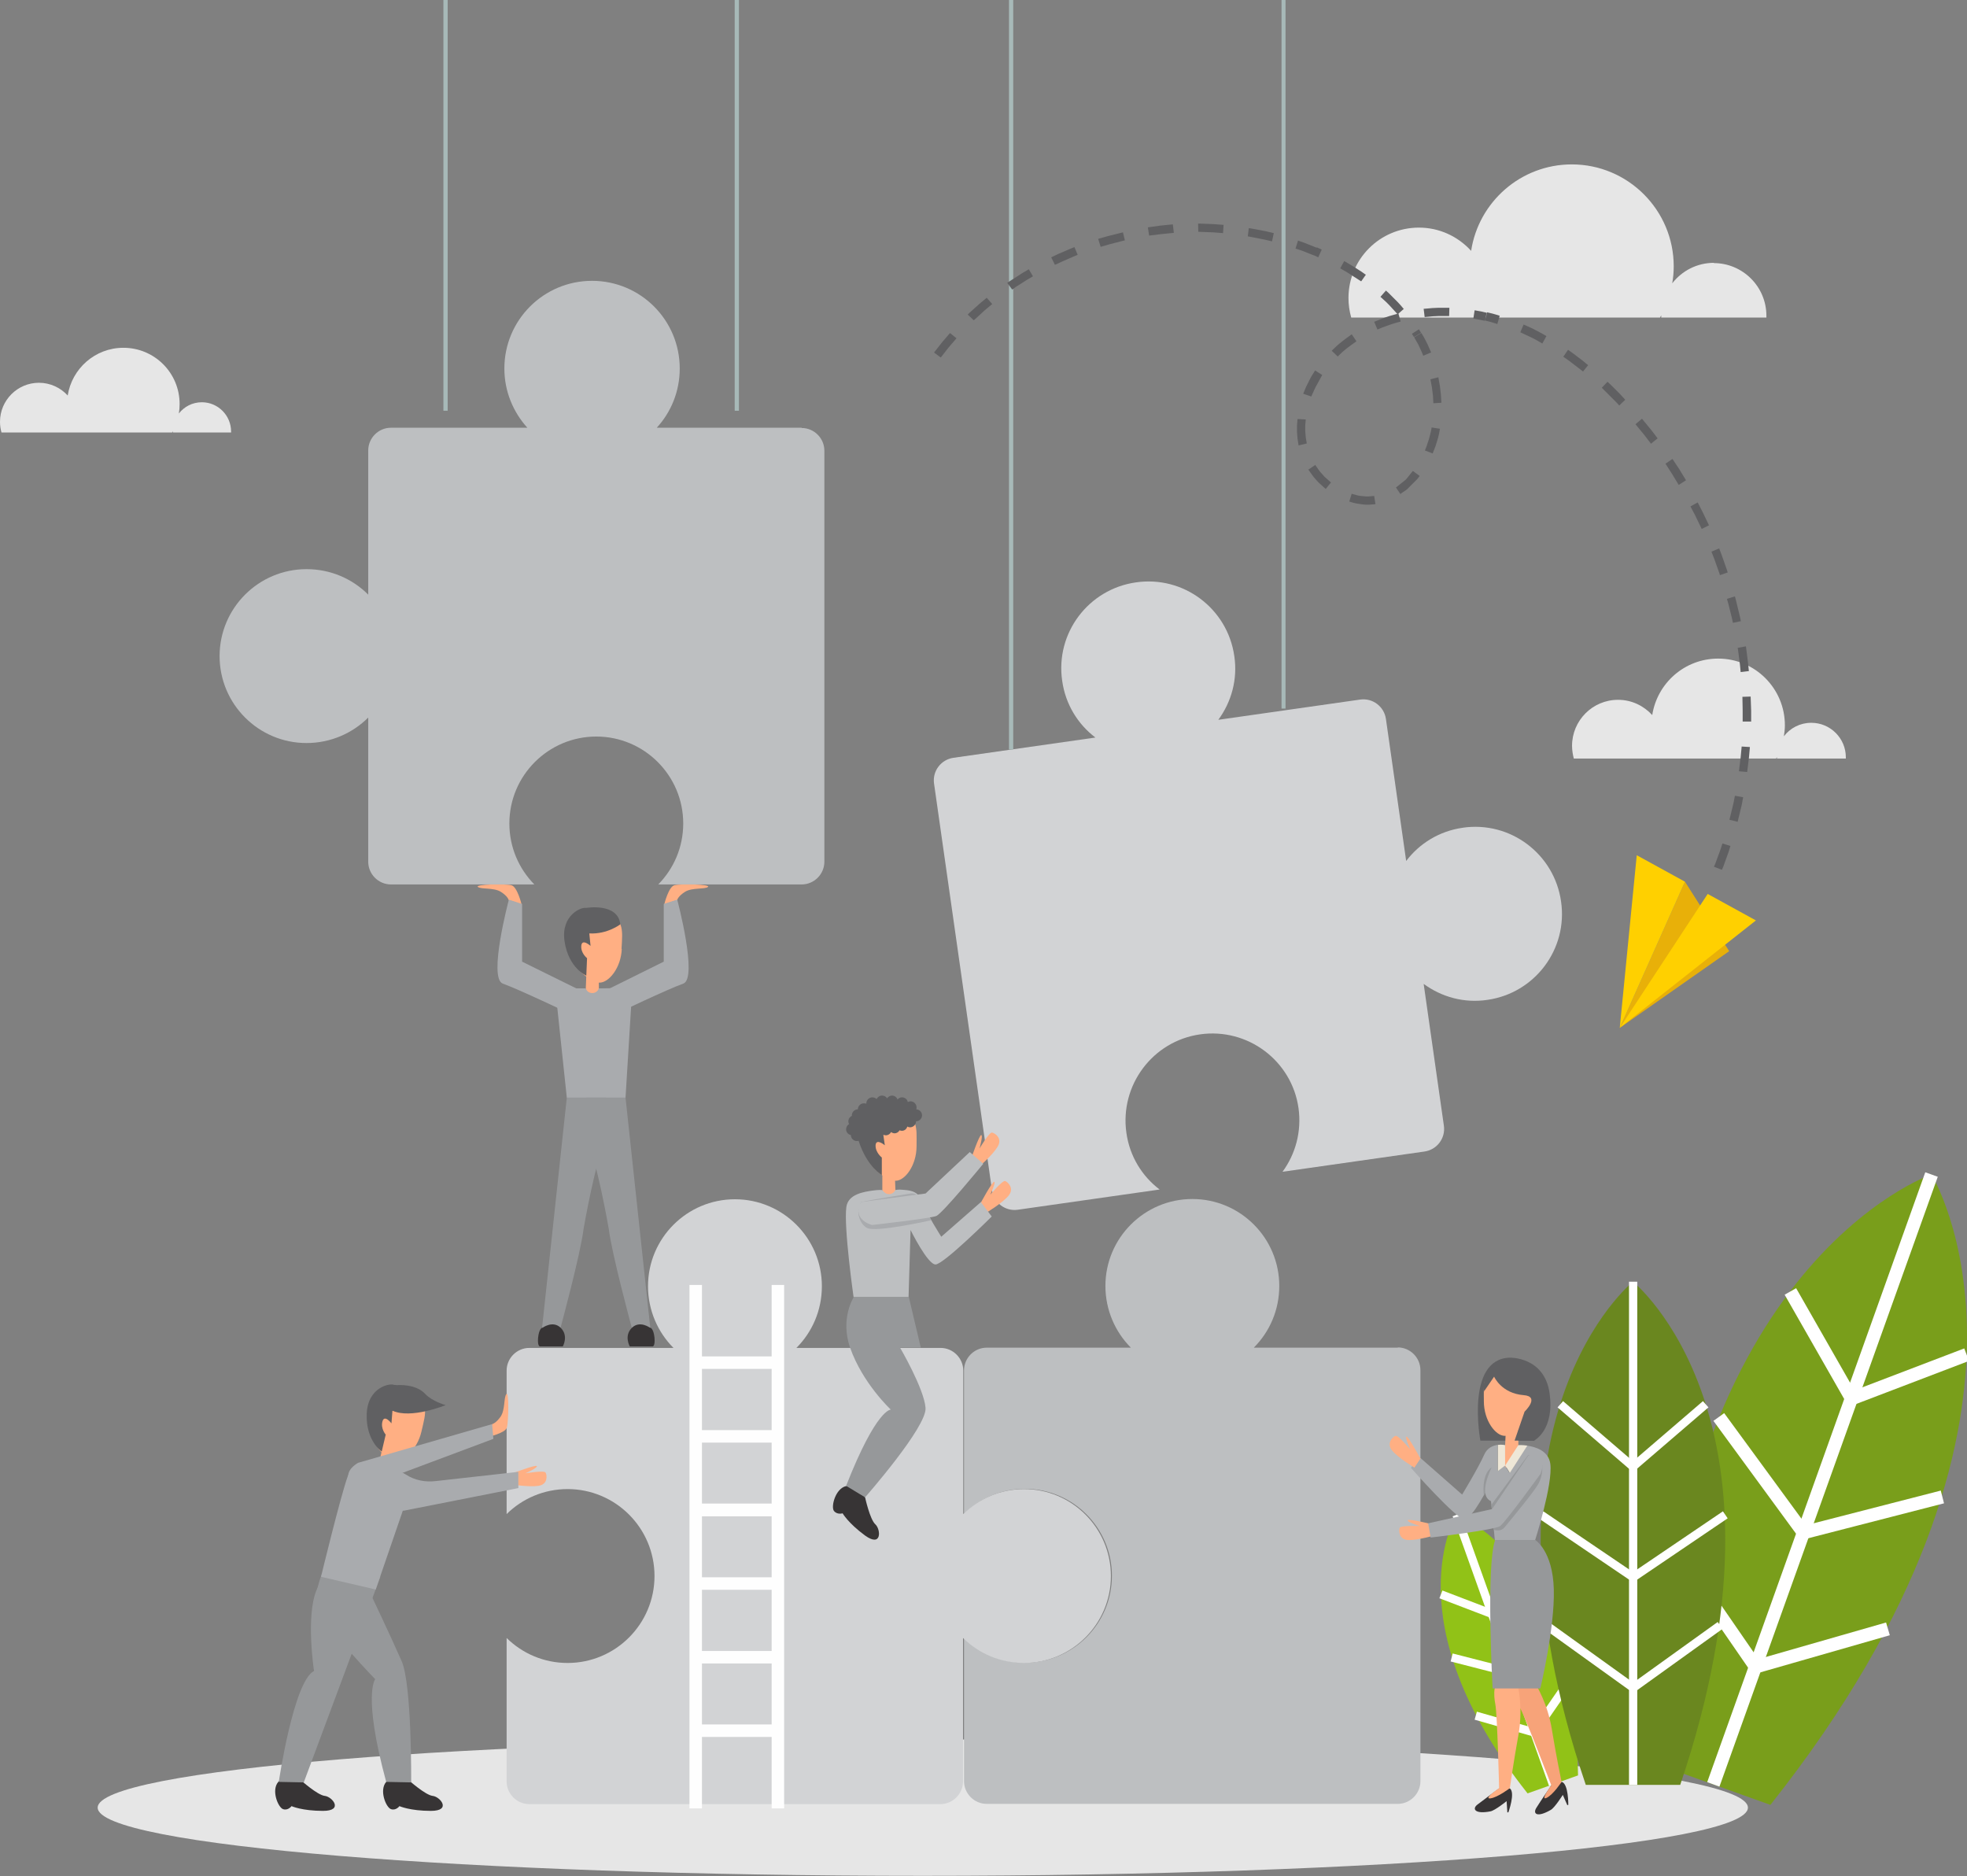 <?xml version="1.0" encoding="UTF-8"?>
<!DOCTYPE svg PUBLIC "-//W3C//DTD SVG 1.1//EN" "http://www.w3.org/Graphics/SVG/1.1/DTD/svg11.dtd">
<!-- Creator: CorelDRAW X6 -->
<svg xmlns="http://www.w3.org/2000/svg" xml:space="preserve" width="7.874in" height="7.509in" version="1.1" style="shape-rendering:geometricPrecision; text-rendering:geometricPrecision; image-rendering:optimizeQuality; fill-rule:evenodd; clip-rule:evenodd"
viewBox="0 0 7874 7509"
 xmlns:xlink="http://www.w3.org/1999/xlink">
 <rect x="0" y="0" width="7874" height="7509" fill="#808080" stroke="none"/>
 <defs>
  <style type="text/css">
   <![CDATA[
    .fil11 {fill:#373435}
    .fil7 {fill:#606062}
    .fil13 {fill:#96989A}
    .fil9 {fill:#A9ABAE}
    .fil5 {fill:#BDBFC1}
    .fil6 {fill:#D2D3D5}
    .fil4 {fill:#6A871F}
    .fil3 {fill:#799E1B}
    .fil1 {fill:#91C217}
    .fil0 {fill:#E6E6E6}
    .fil17 {fill:#E8B009}
    .fil10 {fill:#EEE7D7}
    .fil12 {fill:#F7A379}
    .fil8 {fill:#FFAF83}
    .fil18 {fill:#FFD000}
    .fil16 {fill:#606062;fill-rule:nonzero}
    .fil14 {fill:#FEFEFE;fill-rule:nonzero}
    .fil15 {fill:#A7B9B8;fill-rule:nonzero}
    .fil2 {fill:white;fill-rule:nonzero}
   ]]>
  </style>
 </defs>
 <g id="Layer_x0020_1">
  <g id="_511318480">
   <path class="fil0" d="M6997 7235c0,151 -1479,273 -3303,273 -1824,0 -3303,-122 -3303,-273 0,-151 1479,-273 3303,-273 1824,0 3303,122 3303,273z"/>
   <path class="fil1" d="M5830 6063c0,0 -262,425 285,1115l101 -36 101 -36c-15,-880 -487,-1043 -487,-1043z"/>
   <g>
    <polygon class="fil2" points="6201,7148 5815,6069 5846,6057 6232,7136 "/>
   </g>
   <g>
    <path class="fil2" d="M5966 6475l-204 -78 12 -31 204 78 9 24 -20 7zm20 -7l-7 12 -13 -5 20 -7zm108 -190l-108 190 -29 -17 108 -190 29 17z"/>
   </g>
   <g>
    <path class="fil2" d="M6053 6713l-246 -63 8 -32 246 63 9 26 -18 6zm18 -6l-7 9 -11 -3 18 -6zm150 -205l-150 205 -27 -20 150 -205 27 20z"/>
   </g>
   <g>
    <path class="fil2" d="M6137 6950l-234 -67 9 -32 234 67 9 26 -18 7zm18 -7l-7 10 -12 -3 18 -7zm138 -200l-138 200 -28 -19 138 -200 28 19z"/>
   </g>
   <g>
    <path class="fil3" d="M7732 4701c0,0 593,962 -645,2523l-229 -82 -229 -82c34,-1991 1102,-2359 1102,-2359z"/>
    <g>
     <polygon class="fil2" points="6834,7133 7707,4692 7757,4710 6883,7151 "/>
    </g>
    <g>
     <path class="fil2" d="M7402 5573l461 -176 19 50 -461 176 -33 -12 14 -38zm19 50l-21 8 -11 -20 33 12zm-231 -467l245 429 -46 26 -245 -429 46 -26z"/>
    </g>
    <g>
     <path class="fil2" d="M7213 6109l556 -143 13 51 -556 143 -28 -10 15 -41zm13 51l-17 4 -11 -14 28 10zm-324 -504l339 463 -43 31 -339 -463 43 -31z"/>
    </g>
    <g>
     <path class="fil2" d="M7020 6646l530 -152 15 51 -530 152 -29 -10 15 -41zm15 51l-18 5 -11 -16 29 10zm-298 -494l313 454 -44 30 -313 -454 44 -30z"/>
    </g>
   </g>
   <path class="fil4" d="M6537 5130c0,0 685,549 189,2014l-189 0 -189 0c-497,-1465 189,-2014 189,-2014z"/>
   <g>
    <polygon class="fil2" points="6521,7144 6521,5130 6554,5130 6554,7144 "/>
   </g>
   <g>
    <path class="fil2" d="M6526 5858l291 -250 22 25 -291 250 -22 0 0 -25zm22 25l-11 9 -11 -9 22 0zm-291 -275l291 250 -22 25 -291 -250 22 -25z"/>
   </g>
   <g>
    <path class="fil2" d="M6528 6299l369 -250 19 28 -369 250 -19 0 0 -28zm19 28l-9 6 -9 -6 19 0zm-369 -278l369 250 -19 28 -369 -250 19 -28z"/>
   </g>
   <g>
    <path class="fil2" d="M6528 6742l348 -250 20 27 -348 250 -20 0 0 -27zm20 27l-10 7 -10 -7 20 0zm-348 -277l348 250 -20 27 -348 -250 20 -27z"/>
   </g>
   <path class="fil5" d="M5596 5394l-577 0c63,-63 102,-150 102,-247 0,-192 -156,-348 -348,-348 -192,0 -348,156 -348,348 0,96 39,184 102,247l-577 0c-50,0 -91,41 -91,91l0 574c63,-62 149,-100 244,-100 192,0 348,156 348,348 0,192 -156,348 -348,348 -95,0 -181,-38 -244,-100l0 574c0,50 41,91 91,91l1645 0c50,0 91,-41 91,-91l0 -1645c0,-50 -41,-91 -91,-91z"/>
   <path class="fil6" d="M4100 5960c-95,0 -181,38 -244,100l0 -574c0,-50 -41,-91 -91,-91l-577 0c63,-63 102,-150 102,-247 0,-192 -156,-348 -348,-348 -192,0 -348,156 -348,348 0,96 39,184 102,247l-577 0c-50,0 -91,41 -91,91l0 574c63,-62 149,-100 244,-100 192,0 348,156 348,348 0,192 -156,348 -348,348 -95,0 -181,-38 -244,-100l0 574c0,50 41,91 91,91l1645 0c50,0 91,-41 91,-91l0 -574c63,62 149,100 244,100 192,0 348,-156 348,-348 0,-192 -156,-348 -348,-348z"/>
   <path class="fil7" d="M6043 5434c0,0 139,-5 160,142 21,148 -62,190 -62,190l-215 0c0,0 -61,-326 117,-332z"/>
   <path class="fil8" d="M5940 5609c0,76 46,138 84,138 39,0 122,-62 122,-138 0,-76 5,-138 -103,-138 -114,0 -103,62 -103,138z"/>
   <polygon class="fil8" points="6021,5874 6078,5874 6078,5722 6028,5722 "/>
   <path class="fil9" d="M5681 5831l172 151c0,0 65,-107 88,-159 12,-28 35,-37 54,-40l0 105 29 -22 18 29 70 -109c36,5 87,21 94,73 11,81 -61,306 -61,306l-161 0 -22 -222c0,0 -68,138 -100,138 -32,0 -214,-206 -214,-206l32 -43z"/>
   <path class="fil10" d="M6025 5866l53 -82c0,0 16,-1 36,2l-70 109 -18 -29z"/>
   <path class="fil10" d="M5996 5783c16,-2 29,1 29,1l0 82 -29 22 0 -105z"/>
   <path class="fil8" d="M5686 5838c0,0 -49,-91 -56,-88 -7,3 16,52 16,52 0,0 -49,-59 -60,-55 -10,4 -38,29 -13,59 25,30 89,68 89,68l24 -36z"/>
   <path class="fil11" d="M6210 7146c0,0 -46,67 -60,90 -15,24 3,40 58,8 16,-9 48,-60 48,-60l18 41 4 -1c0,0 1,-84 -26,-92l-41 14z"/>
   <path class="fil12" d="M6075 6739c30,-11 52,-37 74,5 0,0 46,73 63,177 17,105 39,211 39,211 0,0 -33,51 -60,64 -28,13 19,-50 19,-50 0,0 -105,-276 -126,-312 -21,-35 -38,-85 -8,-95z"/>
   <path class="fil11" d="M6001 7158c0,0 -65,48 -87,65 -22,17 -10,39 52,27 18,-3 65,-41 65,-41l3 45 4 0c0,0 29,-79 6,-96l-43 0z"/>
   <path class="fil8" d="M6001 7158c0,0 -7,-295 -15,-336 -8,-41 -8,-93 24,-93 32,0 62,-17 68,29 0,0 19,84 0,188 -19,104 -34,211 -34,211 0,0 -48,37 -78,41 -30,3 35,-41 35,-41z"/>
   <path class="fil8" d="M5738 6102c0,0 -100,-25 -103,-17 -3,7 49,23 49,23 0,0 -77,-3 -81,7 -4,10 -4,48 35,49 39,1 110,-20 110,-20l-10 -42z"/>
   <path class="fil13" d="M6146 6164c0,0 70,43 74,198 4,155 -54,396 -54,396l-191 0c0,0 -27,-490 10,-594l161 0z"/>
   <path class="fil13" d="M6173 5861c0,0 7,40 -16,80 -16,29 -101,132 -134,172 -8,10 -21,14 -34,12l-9 -2 -8 -84 -2 -16 148 -200 54 37z"/>
   <path class="fil9" d="M6119 5824l-146 216 -256 57 10 57c0,0 256,-30 278,-46 22,-16 161,-208 161,-208 0,0 36,-69 -46,-75z"/>
   <path class="fil13" d="M5946 5975l-6 11c0,0 -12,-83 31,-113l-1 56 -24 45z"/>
   <path class="fil9" d="M5971 5874c0,0 -58,113 -1,135l26 -29 -24 -106z"/>
   <path class="fil7" d="M5940 5570l41 -60c0,0 29,67 118,74 68,5 4,66 4,66l-40 116 79 0c0,0 45,-208 17,-250 -28,-42 -55,-66 -108,-63 -53,2 -122,23 -110,118z"/>
   <path class="fil8" d="M2711 3602c0,0 3,-15 32,-33 28,-17 78,-9 91,-19 13,-11 -110,-13 -134,-7 -24,6 -41,77 -41,77l53 -18z"/>
   <path class="fil8" d="M2036 3602c0,0 -3,-15 -32,-33 -28,-17 -78,-9 -91,-19 -13,-11 110,-13 134,-7 24,6 41,77 41,77l-53 -18z"/>
   <polygon class="fil8" points="2398,4059 2341,4057 2347,3905 2397,3907 "/>
   <path class="fil8" d="M2489 3798c-3,76 -52,136 -90,135 -39,-2 -119,-67 -116,-143 3,-76 1,-138 108,-134 113,4 101,66 97,142z"/>
   <path class="fil7" d="M2484 3699c0,0 -52,41 -125,37l5 50c0,0 -34,-31 -37,-1 -3,30 23,50 23,50l-3 70c0,0 -71,-30 -87,-137 -16,-107 70,-139 86,-134 0,0 127,-22 137,65z"/>
   <path class="fil9" d="M2258 3956l87 0c8,25 44,25 52,0l0 0 134 -2 -27 440 -235 0 -46 -435 34 -2z"/>
   <path class="fil13" d="M2426 4564c35,-53 0,-171 0,-171l-157 0 -99 921 74 0c0,0 80,-295 92,-395 0,0 51,-295 90,-355z"/>
   <path class="fil11" d="M2171 5314c0,0 -13,2 -17,40 -3,37 8,35 8,35l91 0c0,0 24,-42 -8,-74 -32,-32 -74,0 -74,0z"/>
   <path class="fil13" d="M2347 4564c-35,-53 0,-171 0,-171l157 0 99 921 -74 0c0,0 -80,-295 -92,-395 0,0 -51,-295 -90,-355z"/>
   <path class="fil11" d="M2603 5314c0,0 13,2 17,40 3,37 -8,35 -8,35l-91 0c0,0 -24,-42 8,-74 32,-32 74,0 74,0z"/>
   <path class="fil9" d="M2037 3601c0,0 -84,315 -24,336 60,21 272,122 272,122l22 -103 -217 -107 0 -231 -53 -17z"/>
   <path class="fil9" d="M2711 3601c0,0 84,315 24,336 -60,21 -272,122 -272,122l-22 -103 216 -107 0 -231 53 -17z"/>
   <path class="fil11" d="M1204 7125c0,0 67,60 96,63 30,3 77,60 -7,60 -84,0 -126,-19 -126,-19 0,0 -14,19 -34,12 -20,-7 -48,-76 -19,-109 29,-33 89,-8 89,-8z"/>
   <path class="fil13" d="M1523 6310l-307 824 -100 -2c0,0 59,-402 141,-444 0,0 -33,-216 9,-321 42,-106 60,-127 60,-127l197 71z"/>
   <path class="fil11" d="M1636 7125c0,0 67,60 96,63 30,3 77,60 -7,60 -84,0 -126,-19 -126,-19 0,0 -14,19 -34,12 -20,-7 -48,-76 -19,-109 29,-33 89,-8 89,-8z"/>
   <path class="fil13" d="M1308 6261c0,0 -66,105 -27,189 39,84 221,271 221,271 0,0 -51,61 44,411l100 2c0,0 3,-391 -38,-485 -41,-94 -130,-281 -130,-281l44 -58 -215 -49z"/>
   <polygon class="fil8" points="1550,5970 1494,5957 1528,5809 1577,5821 "/>
   <path class="fil8" d="M2049 5898c0,0 96,-37 100,-30 4,7 -46,29 -46,29 0,0 76,-13 81,-3 6,10 10,47 -28,53 -39,6 -112,-6 -112,-6l5 -43z"/>
   <path class="fil9" d="M1613 6045l-109 317 -219 -51c0,0 79,-326 107,-402 18,-49 51,-48 87,-45 20,2 35,6 35,6l8 12c10,16 33,16 44,0l0 0c0,0 13,0 29,6 9,3 19,7 30,14 35,23 78,31 119,26l331 -37 0 65 -461 91z"/>
   <path class="fil8" d="M1687 5730c-17,74 -76,124 -113,116 -38,-9 -105,-87 -88,-162 17,-74 26,-136 131,-112 111,25 87,83 70,158z"/>
   <path class="fil7" d="M1700 5632c0,0 -59,31 -129,14l-4 51c0,0 -28,-37 -36,-8 -8,29 13,53 13,53l-16 68c0,0 -64,-43 -60,-151 4,-108 95,-124 109,-116 0,0 129,2 123,89z"/>
   <path class="fil8" d="M1970 5700c0,0 15,-3 34,-30 19,-28 12,-77 23,-90 11,-13 9,110 2,134 -7,23 -79,38 -79,38l20 -52z"/>
   <path class="fil9" d="M1433 5855l537 -155 5 59 -545 204c0,0 -83,-55 3,-108z"/>
   <path class="fil7" d="M1593 5544c0,0 71,-6 109,35 28,30 82,45 82,45 0,0 -140,57 -213,22 -73,-35 22,-101 22,-101z"/>
   <g>
    <polygon class="fil14" points="2760,7238 2760,5143 2810,5143 2810,7238 "/>
   </g>
   <g>
    <polygon class="fil14" points="3089,7238 3089,5143 3139,5143 3139,7238 "/>
   </g>
   <g>
    <polygon class="fil14" points="3114,5479 2785,5479 2785,5429 3114,5429 "/>
   </g>
   <g>
    <polygon class="fil14" points="3114,5774 2785,5774 2785,5724 3114,5724 "/>
   </g>
   <g>
    <polygon class="fil14" points="3114,6069 2785,6069 2785,6018 3114,6018 "/>
   </g>
   <g>
    <polygon class="fil14" points="3114,6363 2785,6363 2785,6313 3114,6313 "/>
   </g>
   <g>
    <polygon class="fil14" points="3114,6658 2785,6658 2785,6608 3114,6608 "/>
   </g>
   <g>
    <polygon class="fil14" points="3114,6952 2785,6952 2785,6902 3114,6902 "/>
   </g>
   <path class="fil5" d="M3209 1712l-580 0c57,-62 92,-145 92,-237 0,-194 -157,-351 -351,-351 -194,0 -351,157 -351,351 0,91 35,174 92,237l-546 0c-50,0 -91,41 -91,91l0 577c-63,-63 -150,-102 -247,-102 -192,0 -348,156 -348,348 0,192 156,348 348,348 96,0 184,-39 247,-102l0 577c0,50 41,91 91,91l574 0c-62,-63 -100,-149 -100,-244 0,-192 156,-348 348,-348 192,0 348,156 348,348 0,95 -38,181 -100,244l574 0c50,0 91,-41 91,-91l0 -1645c0,-50 -41,-91 -91,-91z"/>
   <g>
    <polygon class="fil15" points="1792,0 1792,1644 1775,1644 1775,0 "/>
   </g>
   <g>
    <polygon class="fil15" points="2958,0 2958,1644 2941,1644 2941,0 "/>
   </g>
   <path class="fil6" d="M5856 3313c-94,13 -174,63 -227,133l-81 -568c-7,-50 -53,-85 -103,-78l-568 81c52,-71 78,-161 64,-255 -27,-190 -203,-323 -394,-295 -190,27 -323,203 -295,394 13,94 63,174 133,227l-568 81c-50,7 -85,53 -78,103l232 1628c7,50 53,85 103,78l568 -81c-70,-53 -120,-133 -133,-227 -27,-190 105,-367 295,-394 190,-27 367,105 394,295 13,94 -12,184 -64,255l568 -81c50,-7 85,-53 78,-103l-81 -568c71,52 161,78 255,64 190,-27 323,-203 295,-394 -27,-190 -203,-323 -394,-295z"/>
   <g>
    <polygon class="fil15" points="4056,0 4056,3000 4039,3000 4039,0 "/>
   </g>
   <g>
    <polygon class="fil15" points="5146,0 5146,2836 5130,2836 5130,0 "/>
   </g>
   <path class="fil0" d="M6861 1052c-68,0 -128,32 -167,82 4,-22 6,-45 6,-68 0,-225 -183,-408 -408,-408 -204,0 -373,150 -403,346 -52,-57 -126,-93 -209,-93 -156,0 -282,126 -282,282 0,27 4,53 11,78l529 0 12 0 695 0c2,-3 3,-6 5,-9 0,1 0,1 0,2 0,3 0,5 0,7l421 0c0,-2 0,-5 0,-7 0,-117 -95,-211 -211,-211z"/>
   <path class="fil0" d="M808 1610c-38,0 -71,18 -92,45 2,-12 3,-25 3,-38 0,-125 -101,-225 -225,-225 -113,0 -206,83 -223,191 -28,-31 -70,-51 -115,-51 -86,0 -156,70 -156,156 0,15 2,29 6,43l293 0 6 0 384 0c1,-2 2,-3 3,-5 0,0 0,1 0,1 0,1 0,3 0,4l233 0c0,-1 0,-3 0,-4 0,-64 -52,-117 -117,-117z"/>
   <path class="fil0" d="M7250 2893c-44,0 -84,21 -109,54 2,-14 4,-29 4,-44 0,-148 -120,-267 -267,-267 -134,0 -244,98 -264,226 -34,-37 -82,-61 -137,-61 -102,0 -184,83 -184,184 0,18 3,35 7,51l347 0 8 0 455 0c1,-2 2,-4 3,-6 0,0 0,1 0,1 0,2 0,3 0,5l276 0c0,-2 0,-3 0,-5 0,-76 -62,-138 -138,-138z"/>
   <g>
    <path class="fil16" d="M3803 1333l26 21 -31 36 -32 41 -27 -20 33 -42 31 -36zm147 -141l22 25 -29 24 -38 35 -7 6 -24 -23 8 -8 40 -36 29 -24zm168 -115l17 29 -24 14 -44 28 -15 11 -20 -27 17 -11 45 -29 24 -14zm183 -88l13 31 -17 7 -48 21 -26 12 -15 -30 27 -13 49 -21 17 -7zm194 -60l8 33 -8 2 -51 13 -38 11 -10 -32 39 -11 52 -13 8 -2zm200 -30l4 33 -50 5 -49 6 -5 -33 50 -7 50 -5zm203 1l-2 33 -40 -3 -52 -2 -7 0 -1 -33 8 0 53 2 40 3zm201 33l-7 33 -30 -7 -51 -10 -16 -3 4 -33 18 3 52 10 30 7zm173 58l-13 31 0 0 -48 -19 -25 -8 10 -32 26 9 50 20 0 0zm19 8l-14 31 -4 -2 -15 -7 13 -31 16 7 4 2zm177 100l-19 27 -2 -1 -14 -9 -14 -9 -14 -9 -14 -9 -14 -8 -12 -7 16 -29 12 7 15 9 15 9 14 9 14 9 14 10 2 1zm152 137l-25 22 -1 -1 -11 -12 -11 -12 -11 -12 -12 -12 -12 -11 -11 -10 22 -25 11 10 12 12 12 12 12 12 12 13 11 13 1 1zm69 96l-29 17 0 0 -8 -13 28 -18 8 13 0 0zm39 79l-31 13 0 -1 -6 -15 -7 -15 -7 -15 -8 -14 -8 -14 29 -17 9 15 8 15 8 16 7 16 7 16 0 1zm43 201l-33 2 -1 -16 -1 -16 -2 -16 -2 -16 -3 -16 -3 -16 0 0 32 -8 0 1 3 17 3 17 2 17 2 17 1 17 1 16zm-36 203l-31 -12 6 -15 5 -15 5 -15 4 -15 4 -16 3 -16 0 0 33 5 0 1 -3 17 -4 17 -5 17 -5 16 -6 16 -6 15zm-128 164l-19 -28 3 -2 5 -4 5 -4 5 -4 5 -4 5 -4 5 -4 5 -4 4 -4 4 -5 4 -5 4 -5 4 -5 4 -5 4 -5 2 -2 27 20 -2 3 -4 5 -4 5 -5 5 -5 5 -5 5 -5 5 -5 5 -5 5 -5 5 -5 5 -5 4 -6 4 -6 4 -6 4 -3 2zm-206 29l10 -32 2 1 11 3 11 3 11 2 11 1 11 1 11 0 11 -1 11 -1 5 33 -12 1 -13 1 -13 0 -13 -1 -13 -2 -13 -2 -13 -3 -13 -4 -2 -1zm-164 -128l28 -19 7 10 7 10 7 9 8 9 8 9 9 8 9 8 8 7 -21 26 -9 -8 -10 -9 -10 -9 -9 -10 -9 -10 -8 -11 -8 -11 -7 -10zm-43 -203l33 2 -1 11 -1 12 0 12 0 12 1 12 1 12 2 12 2 12 0 1 -33 8 0 -2 -2 -13 -2 -13 -1 -13 -1 -13 0 -13 0 -13 1 -13 1 -11zm71 -194l28 18 -4 7 -6 11 -6 11 -6 11 -6 11 -5 11 -5 11 -5 11 -1 2 -32 -11 1 -3 5 -12 5 -12 6 -12 6 -12 6 -12 7 -12 7 -11 4 -7zm146 -145l19 28 -4 3 -17 12 -16 12 -16 13 -15 14 -7 7 -24 -23 8 -8 16 -15 17 -14 17 -13 18 -13 4 -3zm187 -83l9 32 -15 4 -20 6 -20 7 -19 7 -19 8 -13 -31 20 -8 20 -8 21 -7 21 -6 15 -4zm204 -23l-1 33 -2 0 -21 0 -21 0 -21 1 -21 2 -12 1 -4 -33 13 -1 22 -2 22 -1 22 0 22 0 2 0zm150 19l-8 33 0 0 -20 -4 -21 -4 -5 -1 5 -33 6 1 22 4 21 5 0 0zm51 14l-9 32 -9 -3 -20 -6 -20 -5 8 -33 21 5 21 6 9 3zm187 81l-16 29 -17 -10 -18 -10 -19 -9 -19 -9 -15 -7 13 -31 16 7 20 9 19 10 19 10 17 10zm168 115l-21 26 -5 -4 -17 -13 -17 -13 -17 -13 -17 -12 -6 -4 19 -28 7 5 18 13 17 13 17 13 17 14 5 4zm148 139l-24 23 -10 -11 -15 -15 -15 -15 -15 -15 -15 -15 23 -24 16 15 15 15 15 15 15 16 10 11zm129 155l-26 21 -26 -34 -36 -44 26 -22 37 45 26 34zm113 168l-28 18 -26 -43 -27 -42 28 -19 28 42 26 43zm94 179l-30 15 -26 -54 -19 -36 29 -16 19 37 26 54zm75 189l-32 11 -2 -7 -21 -59 -11 -28 31 -13 11 29 21 60 2 7zm53 195l-33 7 -4 -19 -15 -60 -5 -17 32 -10 5 19 15 62 4 19zm31 200l-33 4 -3 -31 -8 -61 -1 -5 33 -6 1 7 8 63 3 31zm8 202l-33 0 0 -44 -1 -55 33 -1 2 57 0 44zm-15 202l-33 -3 7 -56 4 -43 33 2 -4 44 -7 56zm-39 199l-32 -8 1 -4 15 -61 6 -31 33 6 -6 32 -15 62 -1 4zm-63 192l-31 -12 5 -11 22 -60 7 -22 32 10 -7 23 -22 61 -5 11z"/>
   </g>
   <polygon class="fil17" points="6922,3807 6484,4114 6745,3529 "/>
   <polygon class="fil18" points="6552,3423 6484,4114 6745,3529 "/>
   <polygon class="fil18" points="6836,3578 6484,4114 7029,3684 "/>
   <path class="fil8" d="M3924 4818c0,0 49,-91 56,-88 7,3 -16,52 -16,52 0,0 49,-59 60,-55 10,4 38,29 13,59 -25,30 -89,68 -89,68l-24 -36z"/>
   <polygon class="fil8" points="3588,4853 3532,4853 3532,4702 3582,4702 "/>
   <path class="fil8" d="M3669 4588c0,76 -46,138 -84,138 -39,0 -122,-62 -122,-138 0,-76 -5,-138 103,-138 114,0 103,62 103,138z"/>
   <path class="fil5" d="M3928 4810l-160 140c0,0 -60,-93 -80,-147 -15,-40 -56,-39 -75,-41 -16,-2 -29,1 -29,1l0 0c-7,17 -29,22 -43,10l-10 -10c0,0 -16,-1 -36,2 -36,5 -100,14 -107,66 -11,81 29,361 29,361l220 0 8 -269c0,0 68,138 100,138 32,0 225,-192 225,-192l-43 -57z"/>
   <path class="fil8" d="M3887 4639c0,0 33,-97 41,-96 8,1 -7,54 -7,54 0,0 39,-66 50,-64 11,2 43,22 23,56 -20,34 -76,82 -76,82l-30 -31z"/>
   <path class="fil9" d="M3436 4853c0,0 1,43 35,62 35,19 257,-31 257,-31l-50 -94c-7,-11 -21,-15 -34,-13 -38,7 -128,20 -198,34l-10 42z"/>
   <path class="fil5" d="M3447 4811l258 -34 177 -166 54 47c0,0 -163,199 -188,209 -25,10 -257,36 -257,36 0,0 -83,-20 -44,-92z"/>
   <path class="fil11" d="M3463 5993c0,0 19,88 41,108 22,20 27,94 -41,45 -68,-50 -90,-89 -90,-89 0,0 -22,7 -35,-10 -12,-17 6,-89 49,-99 43,-10 76,46 76,46z"/>
   <path class="fil13" d="M3418 5191c0,0 -56,86 -15,203 50,143 163,248 163,248 0,0 -57,-5 -179,305l76 46c0,0 248,-282 242,-358 -6,-77 -102,-241 -102,-241l83 0 -48 -203 -220 0z"/>
   <path class="fil7" d="M3669 4440c0,0 -1,0 -1,0 1,-2 1,-5 1,-8 0,-13 -11,-24 -24,-24 -4,0 -7,1 -11,3 -2,-11 -12,-19 -23,-19 -7,0 -14,3 -18,9 -3,-9 -12,-16 -22,-16 -8,0 -16,5 -20,11 -4,-7 -12,-11 -20,-11 -10,0 -18,6 -22,14 -4,-4 -10,-7 -17,-7 -13,0 -24,11 -24,24 0,1 0,2 0,2 -3,-2 -7,-2 -10,-2 -13,0 -24,11 -24,24 -13,0 -24,11 -24,24 0,1 0,1 0,2 -8,4 -14,12 -14,22 0,4 1,8 3,11 -7,4 -12,12 -12,21 0,11 8,21 19,23 0,0 0,0 0,0 0,13 11,24 24,24 2,0 5,0 7,-1 0,1 1,2 1,3 34,102 92,134 92,134l0 -70c0,0 -26,-20 -25,-49 2,-30 37,0 37,0l-6 -42c3,1 7,2 10,2 9,0 17,-5 21,-13 4,3 9,5 14,5 9,0 16,-5 20,-12 3,1 6,2 9,2 11,0 19,-7 22,-17 3,2 7,3 11,3 13,0 24,-11 24,-24 13,0 24,-11 24,-24 0,-13 -11,-24 -24,-24z"/>
  </g>
 </g>
</svg>
